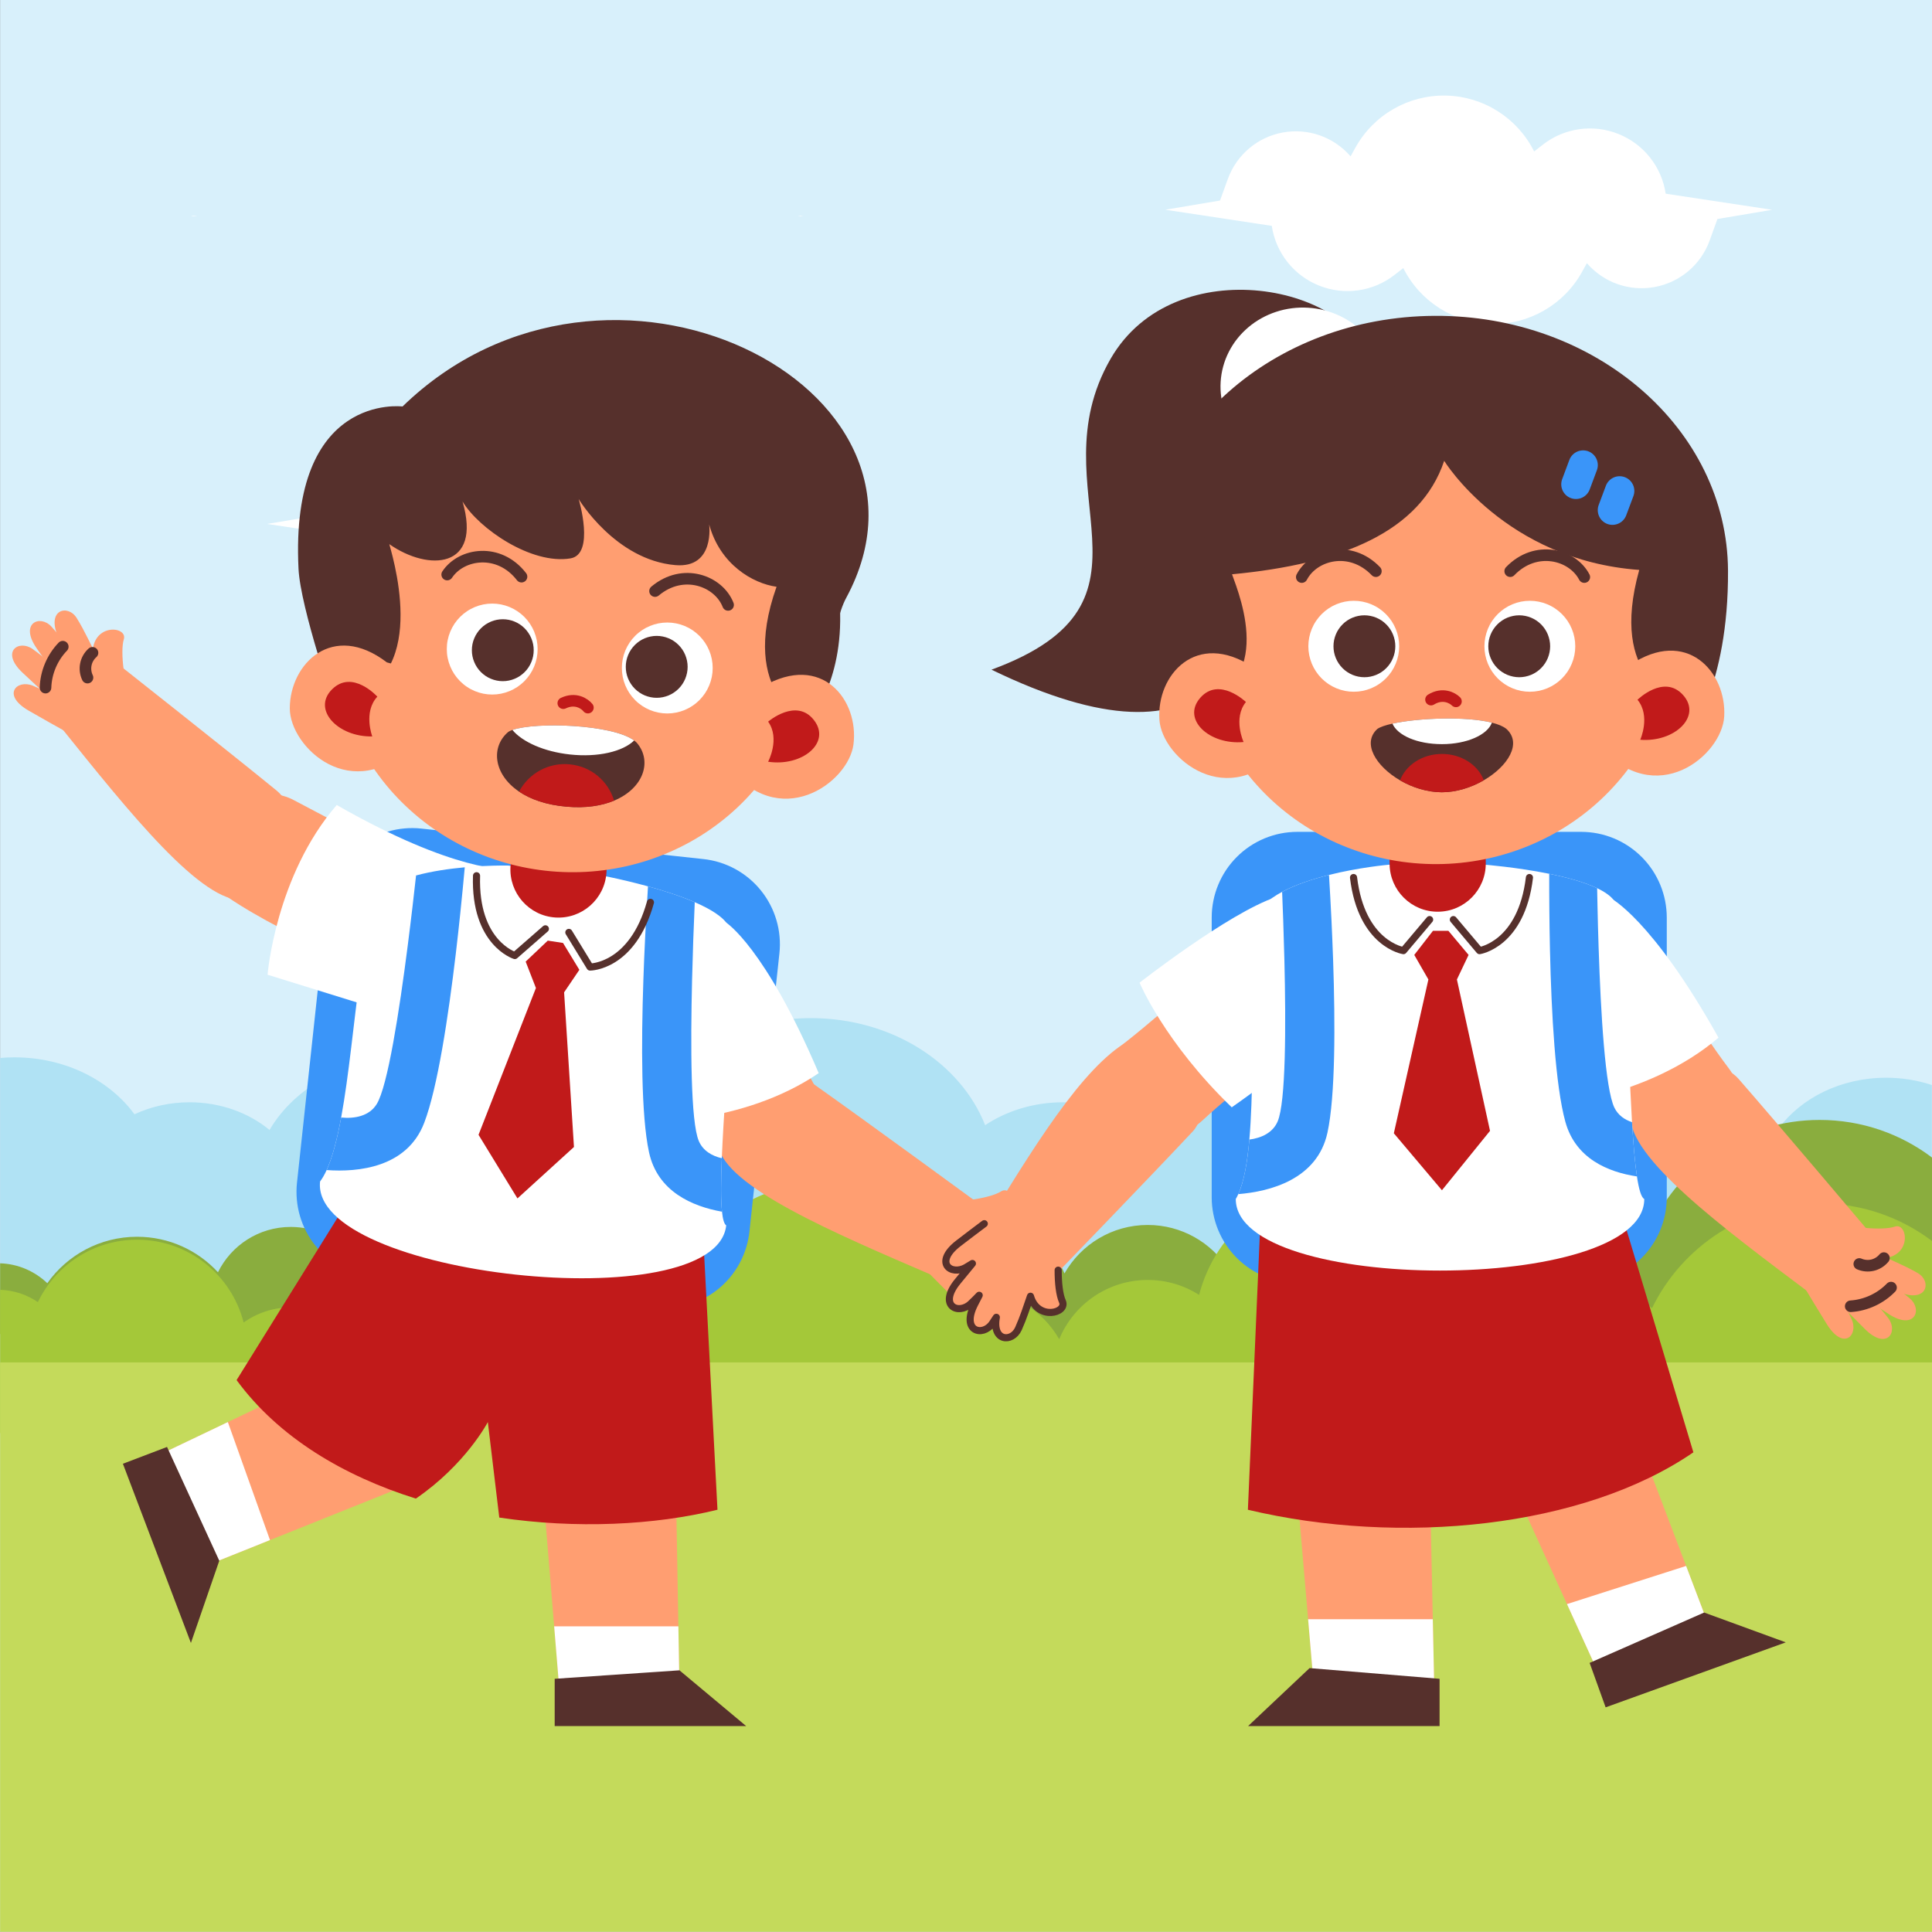 <svg xmlns="http://www.w3.org/2000/svg" xmlns:xlink="http://www.w3.org/1999/xlink" width="500" zoomAndPan="magnify" viewBox="0 0 375 375" height="500" preserveAspectRatio="xMidYMid meet" version="1.2"><rect x="0" y="0" width="375" height="375" fill="#808080" stroke="none"/><defs><clipPath id="cbea70b987"><path d="M 107 324 L 145 324 L 145 335.062 L 107 335.062 Z M 107 324 "/></clipPath><clipPath id="83b524b346"><path d="M 242 323 L 280 323 L 280 335.062 L 242 335.062 Z M 242 323 "/></clipPath></defs><g id="c7a74e0d39"><path style=" stroke:none;fill-rule:nonzero;fill:#d8f0fb;fill-opacity:1;" d="M 0.023 -0.035 L 375.02 -0.035 L 375.02 374.957 L 0.023 374.957 Z M 0.023 -0.035 "/><path style=" stroke:none;fill-rule:evenodd;fill:#b0e2f4;fill-opacity:1;" d="M 374.973 210.602 L 374.973 250.125 C 372.219 251.039 369.227 251.535 366.102 251.535 C 358.387 251.535 351.5 248.5 346.969 243.758 C 342.34 251.023 333.344 255.945 323.004 255.945 C 312.043 255.945 302.594 250.41 298.262 242.426 C 294.727 244.43 290.488 245.602 285.926 245.602 C 281.766 245.602 277.875 244.625 274.535 242.926 C 270.383 252.18 259.906 258.742 247.648 258.742 C 238.375 258.742 230.125 254.988 224.859 249.148 C 220.336 253.539 213.719 256.301 206.348 256.301 C 197.73 256.301 190.141 252.512 185.715 246.777 C 179.195 254.051 168.945 258.742 157.414 258.742 C 151.219 258.742 145.391 257.391 140.312 255.012 C 135.699 258.887 129.371 261.281 122.391 261.281 C 112.211 261.281 103.41 256.18 99.293 248.801 C 93.969 253.234 86.711 255.969 78.699 255.969 C 68.602 255.969 59.68 251.621 54.355 244.988 C 50.262 249.438 43.91 252.293 36.785 252.293 C 30.527 252.293 24.867 250.086 20.805 246.535 C 15.988 250.125 9.695 252.293 2.812 252.293 C 1.871 252.293 0.941 252.254 0.027 252.18 L 0.027 205.352 C 0.941 205.266 1.871 205.23 2.812 205.23 C 12.625 205.23 21.242 209.641 26.102 216.281 C 29.273 214.801 32.914 213.953 36.785 213.953 C 42.812 213.953 48.289 216 52.316 219.324 C 57.164 211.055 67.156 205.379 78.699 205.379 C 91.516 205.379 102.422 212.383 106.508 222.164 C 110.875 219.195 116.387 217.426 122.391 217.426 C 122.934 217.426 123.465 217.441 123.992 217.465 C 129.059 205.871 142.113 197.617 157.414 197.617 C 173.117 197.617 186.453 206.309 191.215 218.395 C 195.398 215.613 200.648 213.953 206.348 213.953 C 213.184 213.953 219.371 216.332 223.84 220.176 C 229.031 213.668 237.754 209.391 247.648 209.391 C 255.191 209.391 262.066 211.875 267.203 215.945 C 271.199 210.719 278.094 207.262 285.926 207.262 C 293.555 207.262 300.293 210.531 304.324 215.523 C 309.211 211.598 315.773 209.188 323.004 209.188 C 332.172 209.188 340.293 213.07 345.238 219.012 C 349.621 213.105 357.324 209.188 366.102 209.188 C 369.227 209.188 372.219 209.688 374.973 210.602 Z M 374.973 210.602 "/><path style=" stroke:none;fill-rule:evenodd;fill:#8aad3e;fill-opacity:1;" d="M 375.02 258.918 L 375.02 224.691 C 368.953 220.102 361.395 217.379 353.203 217.379 C 338.684 217.379 326.168 225.926 320.395 238.258 C 316.699 234.988 311.84 233.004 306.516 233.004 C 296.297 233.004 287.785 240.32 285.934 250 C 280.883 241.426 271.555 235.672 260.883 235.672 C 251.828 235.672 243.738 239.812 238.41 246.309 C 235.105 241.168 229.336 237.766 222.773 237.766 C 215.848 237.766 209.805 241.559 206.613 247.176 C 203.828 240.426 197.184 235.672 189.426 235.672 C 185.258 235.672 181.406 237.043 178.309 239.363 C 173.168 235.379 166.711 233.004 159.703 233.004 C 153.605 233.004 147.926 234.801 143.168 237.891 C 138.926 232.043 132.039 228.238 124.262 228.238 C 113.531 228.238 104.496 235.477 101.766 245.336 C 97.332 240.895 91.207 238.148 84.438 238.148 C 78.406 238.148 72.883 240.332 68.617 243.945 C 65.734 240.406 61.344 238.148 56.426 238.148 C 50.23 238.148 44.871 241.734 42.309 246.945 C 38.41 242.707 32.816 240.055 26.605 240.055 C 19.41 240.055 13.047 243.613 9.18 249.07 C 6.785 246.777 3.574 245.324 0.023 245.207 L 0.023 258.918 L 199.152 284.551 Z M 375.02 258.918 "/><path style=" stroke:none;fill-rule:evenodd;fill:#a4c839;fill-opacity:1;" d="M 375.02 240.887 L 375.02 298.668 C 368.953 303.258 361.395 305.98 353.203 305.98 C 338.684 305.98 326.168 297.434 320.395 285.102 C 316.699 288.371 311.84 290.355 306.516 290.355 C 296.297 290.355 287.785 283.039 285.934 273.359 C 280.883 281.934 271.555 287.691 260.883 287.691 C 251.828 287.691 243.738 283.547 238.41 277.051 C 235.105 282.191 229.336 285.594 222.773 285.594 C 215.848 285.594 209.805 281.801 206.613 276.184 C 203.828 282.938 197.184 287.691 189.426 287.691 C 185.258 287.691 181.406 286.316 178.309 283.996 C 173.168 287.98 166.711 290.355 159.703 290.355 C 153.605 290.355 147.926 288.559 143.168 285.469 C 138.926 291.316 132.039 295.121 124.262 295.121 C 113.531 295.121 104.496 287.883 101.766 278.023 C 97.332 282.465 91.207 285.211 84.438 285.211 C 78.406 285.211 72.883 283.031 68.617 279.414 C 65.734 282.953 61.344 285.211 56.426 285.211 C 50.23 285.211 44.871 281.625 42.309 276.414 C 38.41 280.652 32.816 283.305 26.605 283.305 C 19.41 283.305 13.047 279.742 9.18 274.285 C 6.785 276.586 3.574 278.035 0.023 278.152 L 0.023 250.352 C 2.738 250.441 5.254 251.309 7.355 252.738 C 10.797 245.574 18.125 240.625 26.605 240.625 C 36.574 240.625 44.945 247.461 47.289 256.699 C 49.863 254.855 53.02 253.773 56.426 253.773 C 57.938 253.773 59.398 253.984 60.781 254.383 C 63.578 243.938 73.105 236.242 84.438 236.242 C 95.926 236.242 105.566 244.16 108.207 254.836 C 112.391 250.871 118.039 248.438 124.262 248.438 C 126.664 248.438 128.984 248.801 131.168 249.477 C 135.441 237.859 146.602 229.574 159.703 229.574 C 173.199 229.574 184.641 238.375 188.605 250.551 C 188.879 250.539 189.152 250.531 189.426 250.531 C 196.355 250.531 202.395 254.324 205.59 259.945 C 208.371 253.191 215.016 248.438 222.773 248.438 C 226.445 248.438 229.867 249.5 232.746 251.336 C 235.98 238.82 247.352 229.574 260.883 229.574 C 276.27 229.574 288.859 241.531 289.871 256.66 C 293.703 251.66 299.734 248.438 306.516 248.438 C 311.965 248.438 316.922 250.512 320.648 253.918 C 326.531 241.871 338.895 233.574 353.203 233.574 C 361.395 233.574 368.953 236.297 375.02 240.887 Z M 375.02 240.887 "/><path style=" stroke:none;fill-rule:nonzero;fill:#c4da5b;fill-opacity:1;" d="M 0.023 264.441 L 375.02 264.441 L 375.02 374.957 L 0.023 374.957 Z M 0.023 264.441 "/><path style=" stroke:none;fill-rule:evenodd;fill:#ffffff;fill-opacity:1;" d="M 343.965 40.719 L 343.391 40.816 L 333.352 42.508 L 331.836 46.699 C 330.137 51.383 326.078 54.812 321.176 55.711 C 316.281 56.617 311.27 54.852 308.012 51.082 L 307.062 52.797 C 303.527 59.156 296.766 63.039 289.492 62.879 C 282.219 62.715 275.633 58.543 272.379 52.035 L 270.664 53.371 C 266.504 56.609 260.93 57.395 256.027 55.434 C 251.125 53.477 247.629 49.066 246.852 43.84 L 226.902 40.816 L 226.191 40.711 L 226.766 40.613 L 236.805 38.922 L 238.324 34.73 C 240.031 30.047 244.078 26.617 248.98 25.719 C 253.883 24.812 258.891 26.578 262.145 30.348 L 263.098 28.633 C 266.629 22.273 273.398 18.395 280.664 18.551 C 287.938 18.711 294.523 22.887 297.777 29.398 L 299.492 28.059 C 303.664 24.82 309.23 24.035 314.129 26 C 319.031 27.953 322.531 32.367 323.309 37.594 L 343.254 40.613 Z M 343.965 40.719 "/><path style=" stroke:none;fill-rule:evenodd;fill:#ffffff;fill-opacity:1;" d="M 128.918 101.703 L 128.543 101.77 L 121.977 102.875 L 120.984 105.617 C 119.871 108.68 117.219 110.926 114.012 111.512 C 110.809 112.105 107.527 110.949 105.398 108.484 L 104.773 109.605 C 102.461 113.766 98.039 116.305 93.281 116.203 C 88.523 116.094 84.215 113.367 82.082 109.105 L 80.961 109.98 C 78.238 112.102 74.594 112.613 71.383 111.328 C 68.176 110.051 65.891 107.164 65.379 103.742 L 52.328 101.766 L 51.867 101.699 L 52.242 101.633 L 58.809 100.527 L 59.801 97.785 C 60.918 94.719 63.566 92.477 66.773 91.891 C 69.98 91.297 73.258 92.453 75.387 94.918 L 76.012 93.797 C 78.324 89.637 82.75 87.098 87.504 87.199 C 92.262 87.305 96.57 90.035 98.703 94.297 L 99.824 93.422 C 102.551 91.301 106.191 90.789 109.398 92.074 C 112.605 93.352 114.895 96.238 115.402 99.656 L 128.453 101.633 Z M 128.918 101.703 "/><path style=" stroke:none;fill-rule:evenodd;fill:#ffffff;fill-opacity:1;" d="M 37.594 41.867 L 38.305 41.973 L 36.961 41.973 Z M 37.594 41.867 "/><path style=" stroke:none;fill-rule:evenodd;fill:#ffffff;fill-opacity:1;" d="M 156 41.973 L 154.793 41.973 L 155.367 41.875 Z M 156 41.973 "/><path style=" stroke:none;fill-rule:nonzero;fill:#3a95f9;fill-opacity:1;" d="M 81.77 160.824 L 136.547 166.746 C 137.086 166.805 137.621 166.887 138.156 167 C 138.688 167.109 139.215 167.25 139.734 167.41 C 140.254 167.574 140.762 167.762 141.266 167.977 C 141.766 168.188 142.254 168.426 142.73 168.688 C 143.207 168.949 143.672 169.234 144.121 169.539 C 144.57 169.848 145.004 170.176 145.422 170.523 C 145.84 170.875 146.238 171.242 146.621 171.633 C 147 172.02 147.363 172.43 147.703 172.852 C 148.047 173.277 148.367 173.719 148.664 174.172 C 148.961 174.629 149.238 175.098 149.488 175.582 C 149.742 176.062 149.969 176.559 150.172 177.062 C 150.375 177.57 150.555 178.082 150.707 178.605 C 150.859 179.129 150.988 179.656 151.09 180.191 C 151.191 180.73 151.266 181.27 151.312 181.809 C 151.359 182.352 151.383 182.898 151.379 183.441 C 151.371 183.988 151.34 184.531 151.281 185.07 L 145.465 239.059 C 145.406 239.598 145.32 240.137 145.207 240.672 C 145.098 241.203 144.961 241.73 144.797 242.25 C 144.637 242.77 144.445 243.281 144.234 243.781 C 144.02 244.285 143.785 244.773 143.523 245.25 C 143.262 245.73 142.977 246.195 142.672 246.645 C 142.367 247.094 142.039 247.527 141.688 247.945 C 141.34 248.363 140.969 248.766 140.582 249.145 C 140.195 249.527 139.789 249.891 139.363 250.23 C 138.941 250.574 138.5 250.895 138.043 251.191 C 137.59 251.488 137.121 251.766 136.637 252.02 C 136.156 252.27 135.664 252.5 135.156 252.703 C 134.652 252.906 134.141 253.086 133.617 253.238 C 133.094 253.391 132.566 253.52 132.031 253.621 C 131.496 253.723 130.961 253.797 130.418 253.844 C 129.875 253.891 129.332 253.914 128.789 253.91 C 128.242 253.902 127.699 253.871 127.16 253.812 L 72.383 247.895 C 71.844 247.836 71.305 247.75 70.773 247.641 C 70.238 247.527 69.715 247.391 69.195 247.227 C 68.676 247.066 68.164 246.875 67.664 246.664 C 67.164 246.449 66.676 246.215 66.195 245.953 C 65.719 245.691 65.258 245.406 64.805 245.098 C 64.355 244.793 63.922 244.465 63.504 244.113 C 63.09 243.766 62.688 243.395 62.309 243.008 C 61.926 242.617 61.566 242.211 61.223 241.785 C 60.883 241.363 60.562 240.922 60.266 240.465 C 59.969 240.012 59.691 239.543 59.441 239.059 C 59.188 238.574 58.961 238.082 58.758 237.574 C 58.555 237.07 58.375 236.555 58.223 236.035 C 58.066 235.512 57.941 234.98 57.84 234.445 C 57.738 233.91 57.664 233.371 57.617 232.828 C 57.566 232.285 57.547 231.742 57.551 231.199 C 57.555 230.652 57.586 230.109 57.645 229.566 L 63.465 175.582 C 63.523 175.039 63.609 174.504 63.719 173.969 C 63.832 173.438 63.969 172.91 64.129 172.391 C 64.293 171.867 64.48 171.359 64.695 170.855 C 64.906 170.355 65.145 169.867 65.406 169.387 C 65.668 168.91 65.949 168.445 66.258 167.996 C 66.562 167.543 66.891 167.109 67.238 166.691 C 67.59 166.273 67.957 165.875 68.348 165.492 C 68.734 165.113 69.141 164.75 69.566 164.406 C 69.988 164.066 70.43 163.746 70.883 163.449 C 71.34 163.148 71.809 162.875 72.289 162.621 C 72.773 162.371 73.266 162.141 73.77 161.938 C 74.273 161.734 74.789 161.555 75.312 161.402 C 75.832 161.25 76.363 161.121 76.895 161.02 C 77.43 160.918 77.969 160.844 78.512 160.797 C 79.055 160.746 79.598 160.727 80.141 160.73 C 80.684 160.734 81.227 160.766 81.77 160.824 Z M 81.77 160.824 "/><path style=" stroke:none;fill-rule:nonzero;fill:#ff9e71;fill-opacity:1;" d="M 158.086 210.531 C 167.613 217.25 190.254 233.816 190.254 233.816 C 190.254 233.816 185.91 245.746 181.156 247.609 C 161.805 239.285 140.754 230.363 139.387 222.332 C 137.609 211.898 152.051 206.273 158.086 210.531 Z M 158.086 210.531 "/><path style=" stroke:none;fill-rule:nonzero;fill:#ff9e71;fill-opacity:1;" d="M 181.984 233.098 C 185.688 233.504 192.113 232.648 194.324 231.242 C 196.539 229.832 198.984 236.047 193.477 237.789 C 187.973 239.527 183.551 244.207 180.957 239.383 C 178.359 234.559 180.18 231.02 181.984 233.098 Z M 181.984 233.098 "/><path style=" stroke:none;fill-rule:nonzero;fill:#ff9e71;fill-opacity:1;" d="M 192.012 237.035 C 194.922 237.742 197.676 238.055 200.75 238.957 C 203.824 239.859 203.973 244.254 198.125 243.418 C 192.281 242.582 186.273 241.547 186.273 241.547 C 186.273 241.547 186.555 235.266 192.012 237.035 Z M 192.012 237.035 "/><path style=" stroke:none;fill-rule:nonzero;fill:#ff9e71;fill-opacity:1;" d="M 189.98 239.773 C 192.727 241.027 197.598 242.66 200.477 244.145 C 203.355 245.625 202.805 249.984 197.191 248.035 C 191.574 246.082 183.621 243.109 183.621 243.109 C 183.621 243.109 184.895 236.973 189.98 239.773 Z M 189.98 239.773 "/><path style=" stroke:none;fill-rule:nonzero;fill:#ff9e71;fill-opacity:1;" d="M 189.77 243.527 C 192.238 245.348 194.691 246.746 197.25 248.816 C 199.805 250.891 198.496 255.055 193.344 251.934 C 188.191 248.812 182.949 245.441 182.949 245.441 C 182.949 245.441 185.285 239.684 189.766 243.527 Z M 189.77 243.527 "/><path style=" stroke:none;fill-rule:nonzero;fill:#ff9e71;fill-opacity:1;" d="M 184.172 243.691 C 186.211 246.078 188.316 248.039 190.391 250.688 C 192.461 253.34 190.352 257.09 185.961 252.781 C 181.574 248.477 177.152 243.906 177.152 243.906 C 177.152 243.906 180.582 238.848 184.172 243.691 Z M 184.172 243.691 "/><path style="fill:none;stroke-width:13;stroke-linecap:round;stroke-linejoin:round;stroke:#56302c;stroke-opacity:1;stroke-miterlimit:4;" d="M 1105.274 1049.184 C 1103.06 1053.743 1099.331 1057.557 1094.811 1059.86 C 1090.269 1062.184 1085.003 1062.974 1080.009 1062.094 " transform="matrix(0.173,0,0,0.173,2.351,56.249)"/><path style="fill:none;stroke-width:13;stroke-linecap:round;stroke-linejoin:round;stroke:#56302c;stroke-opacity:1;stroke-miterlimit:4;" d="M 1120.868 1079.473 C 1112.258 1094.144 1098.043 1105.429 1081.839 1110.485 " transform="matrix(0.173,0,0,0.173,2.351,56.249)"/><path style=" stroke:none;fill-rule:nonzero;fill:#ff9e71;fill-opacity:1;" d="M 82.066 168.094 C 72.762 163.703 66.461 160.258 56.965 155.27 C 46.613 149.836 32.148 165.086 41.879 172.477 C 53.141 181.023 74.984 189.461 74.984 189.461 C 74.984 189.461 95.309 174.34 82.066 168.094 Z M 82.066 168.094 "/><path style=" stroke:none;fill-rule:nonzero;fill:#ffffff;fill-opacity:1;" d="M 98.469 168.707 C 98.469 168.707 88.406 169.434 65.359 156.25 C 53.484 169.992 51.934 189.191 51.934 189.191 L 84.641 199.34 C 84.641 199.34 99.488 178.598 98.469 168.707 Z M 98.469 168.707 "/><path style=" stroke:none;fill-rule:nonzero;fill:#ff9e71;fill-opacity:1;" d="M 53.699 153.457 C 44.676 146.074 22.648 128.691 22.648 128.691 C 22.648 128.691 12.34 136.09 11.828 141.176 C 25.039 157.598 39.281 175.504 47.375 174.664 C 57.891 173.57 59.418 158.133 53.699 153.453 Z M 53.699 153.457 "/><path style=" stroke:none;fill-rule:nonzero;fill:#ff9e71;fill-opacity:1;" d="M 25.566 136.477 C 24.18 133.012 23.273 126.586 24.035 124.074 C 24.797 121.559 18.16 120.875 17.965 126.652 C 17.77 132.43 14.457 137.949 19.797 139.156 C 25.137 140.363 28.051 137.656 25.566 136.477 Z M 25.566 136.477 "/><path style=" stroke:none;fill-rule:nonzero;fill:#ff9e71;fill-opacity:1;" d="M 19.082 127.863 C 17.621 125.246 16.578 122.672 14.883 119.953 C 13.191 117.23 8.926 118.27 11.301 123.684 C 13.676 129.094 16.289 134.613 16.289 134.613 C 16.289 134.613 22.254 132.648 19.082 127.863 Z M 19.082 127.863 "/><path style=" stroke:none;fill-rule:nonzero;fill:#ff9e71;fill-opacity:1;" d="M 16.996 130.559 C 15.051 128.246 12.168 123.988 9.969 121.609 C 7.77 119.23 3.723 120.938 7.109 125.824 C 10.496 130.715 15.496 137.59 15.496 137.59 C 15.496 137.59 21.059 134.707 16.996 130.559 Z M 16.996 130.559 "/><path style=" stroke:none;fill-rule:nonzero;fill:#ff9e71;fill-opacity:1;" d="M 13.441 131.773 C 11.027 129.879 9.023 127.887 6.344 125.98 C 3.66 124.07 0.004 126.457 4.391 130.586 C 8.777 134.715 13.43 138.863 13.43 138.863 C 13.43 138.863 18.344 135.062 13.441 131.773 Z M 13.441 131.773 "/><path style=" stroke:none;fill-rule:nonzero;fill:#ff9e71;fill-opacity:1;" d="M 14.785 137.215 C 11.945 135.891 9.492 134.383 6.387 133.098 C 3.277 131.812 0.238 134.859 5.562 137.93 C 10.883 141.004 16.469 144.039 16.469 144.039 C 16.469 144.039 20.41 139.371 14.785 137.215 Z M 14.785 137.215 "/><path style="fill:none;stroke-width:13;stroke-linecap:round;stroke-linejoin:round;stroke:#56302c;stroke-opacity:1;stroke-miterlimit:4;" d="M 90.197 407.287 C 86.4 410.65 83.734 415.277 82.739 420.265 C 81.722 425.23 82.378 430.534 84.57 435.116 " transform="matrix(0.173,0,0,0.173,2.351,56.249)"/><path style="fill:none;stroke-width:13;stroke-linecap:round;stroke-linejoin:round;stroke:#56302c;stroke-opacity:1;stroke-miterlimit:4;" d="M 56.841 400.426 C 45.022 412.659 37.993 429.361 37.474 446.356 " transform="matrix(0.173,0,0,0.173,2.351,56.249)"/><path style=" stroke:none;fill-rule:nonzero;fill:#ff9e71;fill-opacity:1;" d="M 147.852 189.934 C 152.746 198.992 154.32 204.5 160.32 214.543 C 166.32 224.582 147.934 237.23 142.512 226.27 C 137.09 215.312 126.938 198.203 126.938 198.203 C 126.938 198.203 140.883 177.043 147.852 189.934 Z M 147.852 189.934 "/><path style=" stroke:none;fill-rule:nonzero;fill:#ffffff;fill-opacity:1;" d="M 140.938 179.07 C 140.938 179.07 148.508 183.844 158.91 208.297 C 143.898 218.508 124.676 217.824 124.676 217.824 C 124.676 217.824 116.711 173.668 140.938 179.07 Z M 140.938 179.07 "/><path style=" stroke:none;fill-rule:nonzero;fill:#ff9e71;fill-opacity:1;" d="M 131.91 329.141 L 108.668 329.141 L 107.562 315.668 L 103.309 263.91 L 130.762 263.91 L 131.672 315.668 Z M 131.91 329.141 "/><path style=" stroke:none;fill-rule:nonzero;fill:#ff9e71;fill-opacity:1;" d="M 91.367 268.699 L 81.105 287.422 L 52.406 298.926 L 37.961 304.715 L 29.707 282.957 L 44.227 276.023 L 64.082 266.539 L 81.617 243.008 Z M 91.367 268.699 "/><path style=" stroke:none;fill-rule:nonzero;fill:#c11a1a;fill-opacity:1;" d="M 139.262 293.039 C 126.992 296.055 111.809 296.777 96.91 294.559 L 94.688 276.023 C 94.688 276.023 90.426 284.234 80.719 290.879 C 66.699 286.48 54.09 279.016 45.922 267.875 L 50.402 260.668 L 66.375 234.977 L 136.227 234.977 L 138.832 284.844 Z M 139.262 293.039 "/><path style=" stroke:none;fill-rule:nonzero;fill:#ffffff;fill-opacity:1;" d="M 140.957 237.848 C 138.973 256.262 60.141 247.734 62.125 229.324 C 62.582 228.715 63.008 227.969 63.398 227.109 C 64.559 224.566 65.461 221.012 66.219 216.91 C 69.266 200.379 69.918 175.02 75.414 171.984 C 76.961 171.129 78.801 170.453 80.758 169.926 C 83.844 169.094 87.227 168.617 90.211 168.344 C 91.508 168.227 92.73 168.148 93.82 168.098 C 96.676 167.961 98.621 168.004 98.621 168.004 L 117.18 170.012 C 117.18 170.012 119.145 170.379 121.961 171.059 C 123.117 171.336 124.414 171.664 125.777 172.039 C 128.746 172.855 132.035 173.895 134.852 175.117 C 137.914 176.441 140.426 177.98 141.371 179.672 C 143.375 183.266 140.758 208.762 140.102 224.812 C 139.926 229.18 139.891 232.852 140.141 235.188 C 140.293 236.645 140.555 237.586 140.957 237.848 Z M 140.957 237.848 "/><path style=" stroke:none;fill-rule:nonzero;fill:#3a95f9;fill-opacity:1;" d="M 140.141 235.188 C 134.383 234.164 127.621 231.277 125.973 223.648 C 124.434 216.535 124.457 202.531 124.879 190.191 C 124.969 187.484 125.082 184.859 125.199 182.402 C 125.285 180.609 125.375 178.906 125.461 177.328 C 125.574 175.34 125.68 173.555 125.777 172.039 C 128.746 172.855 132.035 173.895 134.852 175.117 C 134.762 177.172 134.66 179.664 134.562 182.414 C 134.48 184.844 134.398 187.477 134.332 190.191 C 134.023 203.039 134.055 217.723 135.633 221.457 C 136.441 223.363 138.188 224.371 140.102 224.812 C 139.926 229.18 139.891 232.852 140.141 235.188 Z M 140.141 235.188 "/><path style=" stroke:none;fill-rule:nonzero;fill:#3a95f9;fill-opacity:1;" d="M 90.211 168.344 C 89.984 170.844 89.691 173.902 89.34 177.281 C 89.086 179.727 88.797 182.336 88.48 185.027 C 87.027 197.285 84.938 211.137 82.34 217.934 C 79.02 226.625 69.539 227.559 63.398 227.109 C 64.559 224.566 65.461 221.012 66.219 216.91 C 68.809 217.168 71.668 216.656 73.121 214.301 C 75.25 210.852 77.5 196.34 79.133 183.594 C 79.48 180.898 79.797 178.281 80.082 175.867 C 80.336 173.695 80.562 171.688 80.758 169.926 C 83.844 169.094 87.227 168.617 90.211 168.344 Z M 90.211 168.344 "/><path style="fill:none;stroke-width:8;stroke-linecap:round;stroke-linejoin:round;stroke:#56302c;stroke-opacity:1;stroke-miterlimit:4;" d="M 521.069 657.41 C 518.628 732.907 564.029 746.924 564.029 746.924 L 598.312 716.973 " transform="matrix(0.173,0,0,0.173,2.351,56.249)"/><path style="fill:none;stroke-width:8;stroke-linecap:round;stroke-linejoin:round;stroke:#56302c;stroke-opacity:1;stroke-miterlimit:4;" d="M 716.166 687.271 C 695.94 760.037 648.414 759.834 648.414 759.834 L 624.64 720.99 " transform="matrix(0.173,0,0,0.173,2.351,56.249)"/><path style=" stroke:none;fill-rule:nonzero;fill:#c11a1a;fill-opacity:1;" d="M 106.324 182.574 L 102.031 186.645 L 104.023 191.773 L 92.883 220.266 L 100.438 232.613 L 111.406 222.629 L 109.492 192.613 L 112.453 188.242 L 109.285 183.027 Z M 106.324 182.574 "/><path style=" stroke:none;fill-rule:nonzero;fill:#56302c;fill-opacity:1;" d="M 158.965 143.379 C 161.723 132.75 161.051 121.98 164.273 116 C 186.441 74.867 117.832 40.336 78.133 78.898 C 78.133 78.898 56.258 76.086 57.941 110.387 C 58.316 118.074 65.051 137.375 65.051 137.375 Z M 158.965 143.379 "/><path style=" stroke:none;fill-rule:nonzero;fill:#c11a1a;fill-opacity:1;" d="M 99.645 159.355 L 118.277 160.547 L 117.715 169.355 C 117.387 174.504 112.945 178.414 107.805 178.086 C 102.664 177.758 98.758 173.312 99.086 168.164 Z M 99.645 159.355 "/><path style=" stroke:none;fill-rule:nonzero;fill:#ff9e71;fill-opacity:1;" d="M 113.809 79.73 C 115.316 79.828 116.816 79.996 118.309 80.234 C 119.801 80.477 121.277 80.785 122.738 81.164 C 124.199 81.547 125.641 81.996 127.055 82.512 C 128.473 83.031 129.859 83.613 131.219 84.262 C 132.574 84.914 133.898 85.625 135.184 86.402 C 136.469 87.176 137.715 88.012 138.918 88.906 C 140.121 89.801 141.273 90.75 142.379 91.754 C 143.488 92.758 144.543 93.809 145.543 94.914 C 146.543 96.02 147.484 97.168 148.371 98.359 C 149.254 99.555 150.078 100.789 150.836 102.059 C 151.598 103.332 152.293 104.637 152.922 105.973 C 153.551 107.309 154.109 108.676 154.602 110.066 C 155.094 111.457 155.512 112.867 155.859 114.297 C 156.211 115.727 156.484 117.168 156.688 118.625 C 156.891 120.078 157.02 121.543 157.074 123.008 C 157.129 124.477 157.109 125.941 157.016 127.406 C 156.922 128.875 156.758 130.328 156.516 131.777 C 156.273 133.227 155.961 134.66 155.574 136.078 C 155.191 137.496 154.734 138.895 154.207 140.266 C 153.68 141.641 153.082 142.988 152.422 144.305 C 151.758 145.621 151.027 146.902 150.234 148.148 C 149.441 149.395 148.586 150.602 147.672 151.766 C 146.754 152.93 145.781 154.047 144.754 155.121 C 143.727 156.191 142.645 157.211 141.512 158.18 C 140.379 159.145 139.199 160.059 137.973 160.914 C 136.75 161.77 135.484 162.562 134.176 163.297 C 132.871 164.031 131.531 164.699 130.156 165.305 C 128.781 165.91 127.379 166.449 125.953 166.922 C 124.523 167.395 123.07 167.797 121.602 168.129 C 120.133 168.461 118.648 168.723 117.148 168.914 C 115.652 169.105 114.148 169.227 112.637 169.273 C 111.125 169.32 109.617 169.297 108.109 169.199 C 106.602 169.105 105.102 168.938 103.609 168.695 C 102.117 168.457 100.641 168.148 99.18 167.766 C 97.719 167.387 96.277 166.938 94.863 166.422 C 93.445 165.902 92.059 165.32 90.699 164.668 C 89.344 164.02 88.02 163.309 86.734 162.531 C 85.449 161.758 84.203 160.922 83 160.027 C 81.797 159.133 80.645 158.184 79.539 157.18 C 78.43 156.176 77.375 155.121 76.375 154.02 C 75.375 152.914 74.434 151.766 73.547 150.57 C 72.664 149.379 71.84 148.145 71.082 146.875 C 70.32 145.602 69.625 144.297 68.996 142.961 C 68.367 141.621 67.809 140.258 67.316 138.867 C 66.824 137.477 66.406 136.066 66.059 134.637 C 65.707 133.207 65.434 131.766 65.23 130.309 C 65.027 128.852 64.898 127.391 64.844 125.922 C 64.789 124.457 64.809 122.988 64.902 121.523 C 64.996 120.059 65.16 118.602 65.402 117.152 C 65.645 115.707 65.957 114.273 66.344 112.855 C 66.727 111.434 67.184 110.039 67.711 108.664 C 68.238 107.293 68.836 105.945 69.496 104.629 C 70.16 103.312 70.891 102.031 71.684 100.785 C 72.477 99.539 73.332 98.332 74.246 97.168 C 75.164 96.004 76.137 94.883 77.164 93.812 C 78.191 92.742 79.273 91.723 80.406 90.754 C 81.539 89.785 82.719 88.875 83.945 88.02 C 85.168 87.164 86.434 86.371 87.742 85.637 C 89.047 84.902 90.387 84.234 91.762 83.629 C 93.137 83.023 94.539 82.484 95.965 82.012 C 97.395 81.539 98.848 81.137 100.316 80.805 C 101.785 80.473 103.27 80.207 104.77 80.016 C 106.266 79.824 107.77 79.707 109.281 79.66 C 110.793 79.609 112.301 79.637 113.809 79.73 Z M 113.809 79.73 "/><path style=" stroke:none;fill-rule:nonzero;fill:#56302c;fill-opacity:1;" d="M 150.727 113.891 C 143.27 134.875 156.812 140.254 156.812 140.254 C 156.812 140.254 163.777 132.73 163.027 117.84 C 162.281 102.953 146.395 75.07 112.75 75.688 C 79.109 76.305 58.355 111.082 64.625 135.918 C 83.512 133.988 76.84 110.133 75.562 105.617 C 83.191 110.961 93.617 110.414 89.773 97.336 C 92.965 102.648 103.195 109.637 110.723 108.383 C 115.543 107.582 112.32 96.867 112.32 96.867 C 112.32 96.867 119.414 108.68 131.078 109.688 C 138.828 110.355 137.645 101.781 137.645 101.781 C 139.746 109.547 146.094 113.246 150.727 113.891 Z M 150.727 113.891 "/><path style=" stroke:none;fill-rule:nonzero;fill:#ff9e71;fill-opacity:1;" d="M 148.109 133.234 C 159.555 126.605 166.746 135.891 165.66 144.48 C 164.711 151.965 151.172 161.773 141 148.426 C 130.832 135.074 148.109 133.234 148.109 133.234 Z M 148.109 133.234 "/><path style=" stroke:none;fill-rule:nonzero;fill:#c11a1a;fill-opacity:1;" d="M 149.094 140.07 C 151.469 143.391 149.09 147.852 149.09 147.852 C 155.684 148.848 161.406 144.172 157.988 139.773 C 154.57 135.375 149.094 140.07 149.094 140.07 Z M 149.094 140.07 "/><path style=" stroke:none;fill-rule:nonzero;fill:#ff9e71;fill-opacity:1;" d="M 75.086 128.566 C 64.574 120.531 56.262 128.824 56.25 137.484 C 56.242 145.027 68.422 156.484 80.207 144.539 C 91.988 132.594 75.086 128.566 75.086 128.566 Z M 75.086 128.566 "/><path style=" stroke:none;fill-rule:nonzero;fill:#c11a1a;fill-opacity:1;" d="M 73.242 135.219 C 70.461 138.211 72.258 142.938 72.258 142.938 C 65.59 143.086 60.508 137.719 64.457 133.793 C 68.406 129.863 73.242 135.219 73.242 135.219 Z M 73.242 135.219 "/><path style=" stroke:none;fill-rule:nonzero;fill:#ffffff;fill-opacity:1;" d="M 104.355 125.984 C 104.355 126.562 104.297 127.137 104.184 127.703 C 104.07 128.273 103.902 128.824 103.684 129.359 C 103.461 129.895 103.188 130.406 102.867 130.887 C 102.547 131.367 102.18 131.812 101.773 132.223 C 101.363 132.633 100.918 133 100.438 133.32 C 99.953 133.645 99.445 133.914 98.91 134.137 C 98.375 134.359 97.824 134.527 97.258 134.641 C 96.691 134.754 96.117 134.809 95.539 134.809 C 94.961 134.809 94.387 134.754 93.816 134.641 C 93.25 134.527 92.699 134.359 92.164 134.137 C 91.629 133.914 91.121 133.645 90.641 133.32 C 90.16 133 89.715 132.633 89.305 132.223 C 88.895 131.812 88.531 131.367 88.207 130.887 C 87.887 130.406 87.617 129.895 87.395 129.359 C 87.172 128.824 87.004 128.273 86.891 127.703 C 86.777 127.137 86.723 126.562 86.723 125.984 C 86.723 125.402 86.777 124.828 86.891 124.262 C 87.004 123.691 87.172 123.141 87.395 122.605 C 87.617 122.07 87.887 121.559 88.207 121.078 C 88.531 120.598 88.895 120.152 89.305 119.742 C 89.715 119.332 90.16 118.965 90.641 118.645 C 91.121 118.32 91.629 118.051 92.164 117.828 C 92.699 117.605 93.25 117.438 93.816 117.324 C 94.387 117.211 94.961 117.156 95.539 117.156 C 96.117 117.156 96.691 117.211 97.258 117.324 C 97.824 117.438 98.375 117.605 98.91 117.828 C 99.445 118.051 99.953 118.32 100.438 118.645 C 100.918 118.965 101.363 119.332 101.773 119.742 C 102.18 120.152 102.547 120.598 102.867 121.078 C 103.188 121.559 103.461 122.07 103.684 122.605 C 103.902 123.141 104.07 123.691 104.184 124.262 C 104.297 124.828 104.355 125.402 104.355 125.984 Z M 104.355 125.984 "/><path style=" stroke:none;fill-rule:nonzero;fill:#56302c;fill-opacity:1;" d="M 103.59 126.203 C 103.59 126.598 103.555 126.988 103.477 127.375 C 103.398 127.762 103.285 128.141 103.133 128.504 C 102.984 128.867 102.797 129.215 102.578 129.543 C 102.359 129.871 102.113 130.176 101.832 130.453 C 101.555 130.73 101.25 130.98 100.926 131.199 C 100.598 131.418 100.25 131.605 99.887 131.754 C 99.523 131.906 99.148 132.02 98.762 132.098 C 98.375 132.176 97.984 132.215 97.59 132.215 C 97.195 132.215 96.805 132.176 96.418 132.098 C 96.031 132.02 95.656 131.906 95.293 131.754 C 94.93 131.605 94.582 131.418 94.254 131.199 C 93.93 130.98 93.625 130.73 93.348 130.453 C 93.066 130.176 92.82 129.871 92.602 129.543 C 92.383 129.215 92.195 128.867 92.047 128.504 C 91.895 128.141 91.781 127.762 91.703 127.375 C 91.625 126.988 91.59 126.598 91.59 126.203 C 91.59 125.809 91.625 125.418 91.703 125.031 C 91.781 124.645 91.895 124.27 92.047 123.906 C 92.195 123.539 92.383 123.195 92.602 122.867 C 92.82 122.539 93.066 122.234 93.348 121.953 C 93.625 121.676 93.93 121.426 94.254 121.207 C 94.582 120.988 94.93 120.805 95.293 120.652 C 95.656 120.5 96.031 120.387 96.418 120.309 C 96.805 120.234 97.195 120.195 97.59 120.195 C 97.984 120.195 98.375 120.234 98.762 120.309 C 99.148 120.387 99.523 120.5 99.887 120.652 C 100.25 120.805 100.598 120.988 100.926 121.207 C 101.25 121.426 101.555 121.676 101.832 121.953 C 102.113 122.234 102.359 122.539 102.578 122.867 C 102.797 123.195 102.984 123.539 103.133 123.906 C 103.285 124.27 103.398 124.645 103.477 125.031 C 103.555 125.418 103.59 125.809 103.59 126.203 Z M 103.59 126.203 "/><path style=" stroke:none;fill-rule:nonzero;fill:#ffffff;fill-opacity:1;" d="M 138.332 129.656 C 138.332 130.234 138.277 130.809 138.164 131.379 C 138.051 131.945 137.883 132.5 137.66 133.035 C 137.441 133.57 137.168 134.078 136.848 134.562 C 136.523 135.043 136.16 135.488 135.75 135.898 C 135.34 136.309 134.895 136.676 134.414 136.996 C 133.934 137.316 133.426 137.59 132.891 137.812 C 132.355 138.035 131.805 138.199 131.238 138.312 C 130.668 138.426 130.098 138.484 129.516 138.484 C 128.938 138.484 128.363 138.426 127.797 138.312 C 127.23 138.199 126.68 138.035 126.145 137.812 C 125.609 137.59 125.102 137.316 124.621 136.996 C 124.137 136.676 123.691 136.309 123.285 135.898 C 122.875 135.488 122.508 135.043 122.188 134.562 C 121.867 134.078 121.594 133.57 121.371 133.035 C 121.152 132.5 120.984 131.945 120.871 131.379 C 120.758 130.809 120.703 130.234 120.703 129.656 C 120.703 129.078 120.758 128.504 120.871 127.934 C 120.984 127.367 121.152 126.812 121.371 126.277 C 121.594 125.742 121.867 125.234 122.188 124.754 C 122.508 124.27 122.875 123.824 123.285 123.414 C 123.691 123.004 124.137 122.641 124.621 122.316 C 125.102 121.996 125.609 121.723 126.145 121.504 C 126.68 121.281 127.23 121.113 127.797 121 C 128.363 120.887 128.938 120.832 129.516 120.832 C 130.098 120.832 130.668 120.887 131.238 121 C 131.805 121.113 132.355 121.281 132.891 121.504 C 133.426 121.723 133.934 121.996 134.414 122.316 C 134.895 122.641 135.34 123.004 135.75 123.414 C 136.16 123.824 136.523 124.27 136.848 124.754 C 137.168 125.234 137.441 125.742 137.66 126.277 C 137.883 126.812 138.051 127.367 138.164 127.934 C 138.277 128.504 138.332 129.078 138.332 129.656 Z M 138.332 129.656 "/><path style=" stroke:none;fill-rule:nonzero;fill:#56302c;fill-opacity:1;" d="M 133.469 129.434 C 133.469 129.828 133.43 130.219 133.352 130.609 C 133.273 130.996 133.16 131.371 133.012 131.734 C 132.859 132.098 132.676 132.445 132.457 132.773 C 132.238 133.102 131.988 133.406 131.711 133.684 C 131.43 133.965 131.129 134.211 130.801 134.43 C 130.473 134.652 130.125 134.836 129.762 134.988 C 129.398 135.137 129.023 135.25 128.637 135.328 C 128.25 135.406 127.859 135.445 127.465 135.445 C 127.07 135.445 126.68 135.406 126.293 135.328 C 125.906 135.25 125.531 135.137 125.168 134.988 C 124.805 134.836 124.457 134.652 124.133 134.43 C 123.805 134.211 123.5 133.965 123.223 133.684 C 122.941 133.406 122.695 133.102 122.477 132.773 C 122.258 132.445 122.07 132.098 121.922 131.734 C 121.77 131.371 121.656 130.996 121.578 130.609 C 121.504 130.219 121.465 129.828 121.465 129.434 C 121.465 129.039 121.504 128.648 121.578 128.262 C 121.656 127.875 121.77 127.5 121.922 127.137 C 122.07 126.77 122.258 126.426 122.477 126.098 C 122.695 125.77 122.941 125.465 123.223 125.188 C 123.5 124.906 123.805 124.656 124.133 124.438 C 124.457 124.219 124.805 124.035 125.168 123.883 C 125.531 123.734 125.906 123.617 126.293 123.543 C 126.68 123.465 127.07 123.426 127.465 123.426 C 127.859 123.426 128.25 123.465 128.637 123.543 C 129.023 123.617 129.398 123.734 129.762 123.883 C 130.125 124.035 130.473 124.219 130.801 124.438 C 131.129 124.656 131.43 124.906 131.711 125.188 C 131.988 125.465 132.238 125.77 132.457 126.098 C 132.676 126.426 132.859 126.77 133.012 127.137 C 133.16 127.5 133.273 127.875 133.352 128.262 C 133.43 128.648 133.469 129.039 133.469 129.434 Z M 133.469 129.434 "/><path style="fill:none;stroke-width:13;stroke-linecap:round;stroke-linejoin:round;stroke:#56302c;stroke-opacity:1;stroke-miterlimit:4;" d="M 571.532 321.859 C 546.289 289.2 504.12 295.519 488.142 319.489 " transform="matrix(0.173,0,0,0.173,2.351,56.249)"/><path style="fill:none;stroke-width:13;stroke-linecap:round;stroke-linejoin:round;stroke:#56302c;stroke-opacity:1;stroke-miterlimit:4;" d="M 721.341 338.019 C 752.979 311.522 792.821 326.689 803.307 353.547 " transform="matrix(0.173,0,0,0.173,2.351,56.249)"/><path style="fill:none;stroke-width:13;stroke-linecap:round;stroke-linejoin:round;stroke:#c11a1a;stroke-opacity:1;stroke-miterlimit:4;" d="M 618.402 463.78 C 632.188 457.212 642.47 464.367 646.018 468.791 " transform="matrix(0.173,0,0,0.173,2.351,56.249)"/><path style=" stroke:none;fill-rule:nonzero;fill:#56302c;fill-opacity:1;" d="M 119.199 155.402 C 116.809 156.398 113.723 156.902 109.992 156.578 C 106.016 156.238 102.949 155.133 100.75 153.648 C 95.754 150.281 95.227 144.949 98.668 142.051 C 98.875 141.918 99.141 141.797 99.461 141.684 C 103.938 140.105 118.816 140.562 123.09 143.727 C 123.301 143.883 123.484 144.047 123.641 144.215 C 126.637 147.777 124.914 153.012 119.199 155.402 Z M 119.199 155.402 "/><path style=" stroke:none;fill-rule:nonzero;fill:#ffffff;fill-opacity:1;" d="M 123.086 143.727 C 120.902 145.875 116.07 147.035 110.637 146.445 C 105.598 145.902 101.383 144 99.457 141.684 C 103.938 140.105 118.816 140.562 123.086 143.727 Z M 123.086 143.727 "/><path style=" stroke:none;fill-rule:nonzero;fill:#c11a1a;fill-opacity:1;" d="M 119.199 155.402 C 116.809 156.398 113.723 156.902 109.992 156.578 C 106.016 156.238 102.949 155.133 100.75 153.648 C 102.613 150.125 106.488 147.914 110.688 148.367 C 114.891 148.824 118.059 151.684 119.199 155.402 Z M 119.199 155.402 "/><path style=" stroke:none;fill-rule:nonzero;fill:#ffffff;fill-opacity:1;" d="M 44.227 276.023 L 52.406 298.926 L 37.961 304.715 L 29.707 282.957 Z M 44.227 276.023 "/><path style=" stroke:none;fill-rule:nonzero;fill:#ffffff;fill-opacity:1;" d="M 131.91 329.141 L 108.668 329.141 L 107.562 315.668 L 131.672 315.668 Z M 131.91 329.141 "/><g clip-rule="nonzero" clip-path="url(#cbea70b987)"><path style=" stroke:none;fill-rule:nonzero;fill:#56302c;fill-opacity:1;" d="M 107.664 325.855 L 107.664 335.027 L 144.828 335.027 L 131.883 324.207 Z M 107.664 325.855 "/></g><path style=" stroke:none;fill-rule:nonzero;fill:#56302c;fill-opacity:1;" d="M 32.418 280.852 L 23.855 284.113 L 37.055 318.895 L 42.562 302.934 Z M 32.418 280.852 "/><path style=" stroke:none;fill-rule:nonzero;fill:#3a95f9;fill-opacity:1;" d="M 251.809 161.461 L 306.902 161.461 C 307.445 161.461 307.988 161.488 308.531 161.543 C 309.07 161.594 309.609 161.676 310.145 161.781 C 310.676 161.887 311.203 162.02 311.727 162.18 C 312.246 162.336 312.758 162.52 313.262 162.727 C 313.762 162.938 314.254 163.168 314.734 163.426 C 315.215 163.684 315.68 163.965 316.133 164.266 C 316.586 164.57 317.023 164.895 317.441 165.238 C 317.863 165.586 318.266 165.949 318.652 166.336 C 319.035 166.719 319.402 167.125 319.746 167.543 C 320.09 167.965 320.414 168.402 320.719 168.855 C 321.02 169.309 321.301 169.777 321.555 170.258 C 321.812 170.738 322.047 171.23 322.254 171.734 C 322.461 172.234 322.645 172.75 322.801 173.27 C 322.961 173.793 323.094 174.32 323.199 174.855 C 323.305 175.387 323.383 175.926 323.438 176.469 C 323.492 177.012 323.52 177.555 323.52 178.098 L 323.52 232.398 C 323.52 232.945 323.492 233.488 323.438 234.031 C 323.383 234.57 323.305 235.109 323.199 235.645 C 323.094 236.18 322.961 236.707 322.801 237.227 C 322.645 237.75 322.461 238.262 322.254 238.766 C 322.047 239.27 321.812 239.762 321.555 240.242 C 321.301 240.723 321.02 241.188 320.719 241.641 C 320.414 242.094 320.09 242.531 319.746 242.953 C 319.402 243.375 319.035 243.777 318.652 244.164 C 318.266 244.547 317.863 244.914 317.441 245.258 C 317.023 245.605 316.586 245.93 316.133 246.23 C 315.68 246.535 315.215 246.816 314.734 247.07 C 314.254 247.328 313.762 247.562 313.262 247.77 C 312.758 247.977 312.246 248.16 311.727 248.32 C 311.203 248.477 310.676 248.609 310.145 248.715 C 309.609 248.824 309.07 248.902 308.531 248.957 C 307.988 249.008 307.445 249.035 306.902 249.035 L 251.809 249.035 C 251.262 249.035 250.719 249.008 250.18 248.957 C 249.637 248.902 249.098 248.824 248.566 248.715 C 248.031 248.609 247.504 248.477 246.984 248.32 C 246.465 248.16 245.953 247.977 245.449 247.77 C 244.945 247.562 244.453 247.328 243.977 247.07 C 243.496 246.816 243.027 246.535 242.574 246.23 C 242.125 245.93 241.688 245.605 241.266 245.258 C 240.844 244.914 240.441 244.547 240.059 244.164 C 239.672 243.777 239.309 243.375 238.965 242.953 C 238.617 242.531 238.293 242.094 237.992 241.641 C 237.688 241.188 237.41 240.723 237.152 240.242 C 236.898 239.762 236.664 239.27 236.457 238.766 C 236.246 238.262 236.066 237.75 235.906 237.227 C 235.75 236.707 235.617 236.18 235.512 235.645 C 235.406 235.109 235.324 234.57 235.27 234.031 C 235.219 233.488 235.191 232.945 235.191 232.398 L 235.191 178.098 C 235.191 177.555 235.219 177.012 235.27 176.469 C 235.324 175.926 235.406 175.387 235.512 174.855 C 235.617 174.32 235.75 173.793 235.906 173.27 C 236.066 172.75 236.246 172.234 236.457 171.734 C 236.664 171.23 236.898 170.738 237.152 170.258 C 237.41 169.777 237.688 169.309 237.992 168.855 C 238.293 168.402 238.617 167.965 238.965 167.543 C 239.309 167.125 239.672 166.719 240.059 166.336 C 240.441 165.949 240.844 165.586 241.266 165.238 C 241.688 164.895 242.125 164.57 242.574 164.266 C 243.027 163.965 243.496 163.684 243.977 163.426 C 244.453 163.168 244.945 162.938 245.449 162.727 C 245.953 162.52 246.465 162.336 246.984 162.18 C 247.504 162.02 248.031 161.887 248.566 161.781 C 249.098 161.676 249.637 161.594 250.18 161.543 C 250.719 161.488 251.262 161.461 251.809 161.461 Z M 251.809 161.461 "/><path style=" stroke:none;fill-rule:nonzero;fill:#ff9e71;fill-opacity:1;" d="M 231.523 219.598 C 223.559 228.113 204.047 248.281 204.047 248.281 C 204.047 248.281 192.844 242.324 191.66 237.348 C 202.566 219.312 211.855 205.105 220.5 201.297 C 230.172 197.035 236.57 214.199 231.523 219.598 Z M 231.523 219.598 "/><path style=" stroke:none;fill-rule:nonzero;fill:#ff9e71;fill-opacity:1;" d="M 199.828 238.289 C 198.086 238.938 197.398 239.941 197.289 241.215 C 196.637 240.773 196.035 240.516 195.836 240.441 C 199.965 237.594 195.879 233.891 195.879 233.891 C 195.879 233.891 190.746 237.645 185.879 241.402 C 181.012 245.156 184.434 247.77 187.34 246.082 C 187.77 245.832 188.18 245.578 188.582 245.328 C 187.652 246.449 186.668 247.645 185.695 248.84 C 181.898 253.516 185.84 255.391 188.242 253.145 C 188.828 252.594 189.375 252.043 189.898 251.496 C 189.598 252.078 189.305 252.648 189.023 253.191 C 186.316 258.492 190.555 259.641 192.418 256.992 C 192.68 256.621 192.949 256.211 193.223 255.773 C 192.367 260.484 196.277 260.715 197.512 257.977 C 198.492 255.793 199.129 253.742 199.844 251.684 C 201.227 256.477 207.07 254.949 206.031 252.672 C 204.945 250.281 204.988 243.793 205.902 240.176 C 208.207 238.672 204.961 236.383 199.828 238.289 Z M 195.211 240.828 C 195.387 240.73 195.555 240.629 195.707 240.527 C 195.648 240.637 195.547 240.824 195.41 241.078 C 195.344 240.992 195.277 240.91 195.211 240.832 Z M 195.211 240.828 "/><path style="fill:none;stroke-width:8;stroke-linecap:round;stroke-linejoin:round;stroke:#56302c;stroke-opacity:1;stroke-miterlimit:4;" d="M 1090.743 1047.807 C 1081.794 1054.51 1071.692 1062.139 1061.771 1069.79 C 1033.613 1091.503 1053.41 1106.602 1070.223 1096.83 C 1072.709 1095.408 1075.082 1093.941 1077.41 1092.473 C 1072.031 1098.951 1066.336 1105.88 1060.709 1112.764 C 1038.743 1139.803 1061.545 1150.637 1075.444 1137.636 C 1078.834 1134.454 1081.998 1131.294 1085.026 1128.112 C 1083.286 1131.475 1081.591 1134.77 1079.964 1137.93 C 1064.303 1168.535 1088.822 1175.171 1099.602 1159.868 C 1101.116 1157.724 1102.676 1155.354 1104.258 1152.826 C 1099.308 1180.068 1121.93 1181.4 1129.071 1165.578 C 1134.744 1152.962 1138.427 1141.112 1142.563 1129.195 C 1150.563 1156.889 1184.371 1148.086 1178.359 1134.928 C 1175.105 1127.751 1173.591 1114.231 1173.636 1099.922 " transform="matrix(0.173,0,0,0.173,2.351,56.249)"/><path style=" stroke:none;fill-rule:nonzero;fill:#ff9e71;fill-opacity:1;" d="M 254.762 200.324 C 246.914 206.98 241.848 209.652 233.266 217.594 C 224.684 225.535 208.551 210.113 218.148 202.551 C 227.746 194.988 242.383 181.527 242.383 181.527 C 242.383 181.527 265.93 190.848 254.762 200.324 Z M 254.762 200.324 "/><path style=" stroke:none;fill-rule:nonzero;fill:#ffffff;fill-opacity:1;" d="M 263.961 191.316 C 263.961 191.316 260.848 199.715 239.082 214.93 C 226.02 202.316 221.191 190.738 221.191 190.738 C 221.191 190.738 238.387 177.27 247.637 174.125 C 259.531 170.082 264.137 177.34 263.961 191.316 Z M 263.961 191.316 "/><path style=" stroke:none;fill-rule:nonzero;fill:#ff9e71;fill-opacity:1;" d="M 337.453 209.41 C 345.129 218.188 363.238 239.629 363.238 239.629 C 363.238 239.629 356.211 250.199 351.148 250.887 C 334.301 238.234 315.941 224.598 316.5 216.469 C 317.227 205.91 332.586 203.848 337.453 209.41 Z M 337.453 209.41 "/><path style=" stroke:none;fill-rule:nonzero;fill:#ff9e71;fill-opacity:1;" d="M 355.371 236.977 C 358.875 238.246 365.32 238.93 367.801 238.082 C 370.285 237.234 371.195 243.852 365.438 244.246 C 359.68 244.637 354.281 248.141 352.895 242.84 C 351.508 237.539 354.105 234.531 355.371 236.977 Z M 355.371 236.977 "/><path style=" stroke:none;fill-rule:nonzero;fill:#ff9e71;fill-opacity:1;" d="M 364.191 243.172 C 366.852 244.543 369.453 245.496 372.23 247.098 C 375.004 248.699 374.113 253.004 368.629 250.812 C 363.145 248.621 357.551 246.199 357.551 246.199 C 357.551 246.199 359.305 240.164 364.191 243.172 Z M 364.191 243.172 "/><path style=" stroke:none;fill-rule:nonzero;fill:#ff9e71;fill-opacity:1;" d="M 361.57 245.348 C 363.945 247.219 368.297 249.953 370.746 252.074 C 373.195 254.191 371.633 258.301 366.633 255.078 C 361.637 251.859 354.605 247.094 354.605 247.094 C 354.605 247.094 357.289 241.43 361.57 245.348 Z M 361.57 245.348 "/><path style=" stroke:none;fill-rule:nonzero;fill:#ff9e71;fill-opacity:1;" d="M 360.48 248.949 C 362.453 251.301 364.508 253.238 366.508 255.855 C 368.504 258.473 366.25 262.211 361.977 257.965 C 357.703 253.719 353.406 249.207 353.406 249.207 C 353.406 249.207 357.027 244.16 360.48 248.949 Z M 360.48 248.949 "/><path style=" stroke:none;fill-rule:nonzero;fill:#ff9e71;fill-opacity:1;" d="M 355.004 247.789 C 356.422 250.586 358.008 252.992 359.398 256.055 C 360.793 259.117 357.855 262.266 354.605 257.047 C 351.352 251.824 348.129 246.34 348.129 246.34 C 348.129 246.34 352.652 242.234 355.004 247.789 Z M 355.004 247.789 "/><path style="fill:none;stroke-width:13;stroke-linecap:round;stroke-linejoin:round;stroke:#56302c;stroke-opacity:1;stroke-miterlimit:4;" d="M 2100.081 1086.402 C 2096.849 1090.307 2092.307 1093.151 2087.38 1094.324 C 2082.431 1095.498 2077.12 1095.024 2072.465 1092.993 " transform="matrix(0.173,0,0,0.173,2.351,56.249)"/><path style="fill:none;stroke-width:13;stroke-linecap:round;stroke-linejoin:round;stroke:#56302c;stroke-opacity:1;stroke-miterlimit:4;" d="M 2108.081 1119.49 C 2096.261 1131.723 2079.809 1139.329 2062.838 1140.435 " transform="matrix(0.173,0,0,0.173,2.351,56.249)"/><path style=" stroke:none;fill-rule:nonzero;fill:#ff9e71;fill-opacity:1;" d="M 320.598 184.348 C 326.438 192.828 328.594 198.137 335.637 207.477 C 342.676 216.812 325.754 231.363 319.188 221.047 C 312.621 210.734 300.695 194.82 300.695 194.82 C 300.695 194.82 312.289 172.281 320.598 184.348 Z M 320.598 184.348 "/><path style=" stroke:none;fill-rule:nonzero;fill:#ffffff;fill-opacity:1;" d="M 312.559 174.289 C 312.559 174.289 320.598 178.223 333.562 201.414 C 319.734 213.184 300.547 214.57 300.547 214.57 C 300.547 214.57 287.895 171.527 312.559 174.289 Z M 312.559 174.289 "/><path style=" stroke:none;fill-rule:nonzero;fill:#ff9e71;fill-opacity:1;" d="M 332.469 317.629 L 310.605 325.516 L 304.152 311.352 L 283.477 265.969 L 309.305 256.648 L 327.273 303.949 Z M 332.469 317.629 "/><path style=" stroke:none;fill-rule:nonzero;fill:#ff9e71;fill-opacity:1;" d="M 278.418 329.141 L 255.176 329.141 L 253.902 314.285 L 249.586 263.895 L 277.035 263.895 L 278.105 314.285 Z M 278.418 329.141 "/><path style=" stroke:none;fill-rule:nonzero;fill:#c11a1a;fill-opacity:1;" d="M 328.684 281.895 C 307.25 296.605 271.812 300.066 242.215 293.043 L 242.578 284.691 L 242.77 280.273 L 242.945 276.25 L 244.734 234.98 L 314.586 234.98 L 324.383 267.574 L 325.543 271.438 L 326.594 274.934 Z M 328.684 281.895 "/><path style=" stroke:none;fill-rule:nonzero;fill:#ffffff;fill-opacity:1;" d="M 319.152 232.727 C 319.152 251.246 239.863 251.246 239.863 232.727 C 240.035 232.438 240.199 232.121 240.352 231.777 C 241.469 229.316 242.113 225.59 242.5 221.188 C 243.965 204.461 241.66 177.992 246.926 174.289 C 247.52 173.871 248.168 173.477 248.859 173.109 C 251.527 171.68 254.805 170.609 257.957 169.824 C 260.855 169.098 263.656 168.613 265.777 168.301 C 268.066 167.969 269.57 167.84 269.57 167.84 L 288.238 167.84 C 288.238 167.84 289.746 167.957 292.035 168.234 C 294.375 168.512 297.523 168.953 300.703 169.602 C 304.082 170.289 307.496 171.203 310.004 172.398 C 311.496 173.113 312.672 173.922 313.324 174.844 C 315.602 178.059 315.82 201.738 316.773 217.809 C 317.027 222.008 317.328 225.684 317.727 228.344 C 318.102 230.832 318.562 232.426 319.152 232.727 Z M 319.152 232.727 "/><path style=" stroke:none;fill-rule:nonzero;fill:#3a95f9;fill-opacity:1;" d="M 317.727 228.344 C 312.129 227.504 305.816 224.887 303.84 217.758 C 301.898 210.742 301.129 196.758 300.848 184.418 C 300.785 181.707 300.75 179.082 300.727 176.625 C 300.703 174.062 300.699 171.688 300.703 169.602 C 304.082 170.289 307.496 171.203 310.004 172.398 C 310.023 173.562 310.047 174.801 310.078 176.098 C 310.129 178.527 310.199 181.164 310.289 183.879 C 310.707 196.723 311.574 211.383 313.363 215.02 C 314.078 216.473 315.336 217.34 316.773 217.809 C 317.027 222.008 317.328 225.684 317.727 228.344 Z M 317.727 228.344 "/><path style=" stroke:none;fill-rule:nonzero;fill:#3a95f9;fill-opacity:1;" d="M 257.66 219.84 C 255.695 228.922 246.488 231.289 240.352 231.777 C 241.469 229.316 242.113 225.59 242.5 221.188 C 244.801 220.891 247.051 219.895 248 217.648 C 249.578 213.918 249.613 199.234 249.301 186.383 C 249.234 183.668 249.152 181.035 249.07 178.605 C 249 176.617 248.93 174.762 248.859 173.109 C 251.527 171.68 254.805 170.609 257.957 169.824 C 258.109 172.289 258.277 175.285 258.438 178.598 C 258.551 181.051 258.664 183.676 258.758 186.383 C 259.176 198.723 259.203 212.73 257.66 219.84 Z M 257.66 219.84 "/><path style="fill:none;stroke-width:8;stroke-linecap:round;stroke-linejoin:round;stroke:#56302c;stroke-opacity:1;stroke-miterlimit:4;" d="M 1505.027 659.419 C 1514.022 734.42 1561.028 741.416 1561.028 741.416 L 1590.384 706.613 " transform="matrix(0.173,0,0,0.173,2.351,56.249)"/><path style="fill:none;stroke-width:8;stroke-linecap:round;stroke-linejoin:round;stroke:#56302c;stroke-opacity:1;stroke-miterlimit:4;" d="M 1702.384 659.419 C 1693.39 734.42 1646.384 741.416 1646.384 741.416 L 1617.028 706.613 " transform="matrix(0.173,0,0,0.173,2.351,56.249)"/><path style=" stroke:none;fill-rule:nonzero;fill:#c11a1a;fill-opacity:1;" d="M 278.137 180.672 L 274.508 185.348 L 277.25 190.117 L 270.543 219.969 L 279.879 231.027 L 289.211 219.496 L 282.785 190.117 L 285.051 185.348 L 281.133 180.672 Z M 278.137 180.672 "/><path style=" stroke:none;fill-rule:nonzero;fill:#56302c;fill-opacity:1;" d="M 266.02 71.227 C 263.531 55.477 227.961 48.074 215.547 69.68 C 200.871 95.23 228.414 116.77 192.449 129.984 C 236.676 151.438 245.914 127.18 241.406 99.434 C 256.117 97.148 276.973 73.277 266.023 71.227 Z M 266.02 71.227 "/><path style=" stroke:none;fill-rule:nonzero;fill:#ffffff;fill-opacity:1;" d="M 253.914 59.73 C 254.969 59.793 256.004 59.957 257.027 60.219 C 258.047 60.48 259.031 60.832 259.984 61.277 C 260.934 61.723 261.828 62.254 262.668 62.871 C 263.512 63.484 264.281 64.172 264.984 64.93 C 265.684 65.691 266.301 66.508 266.836 67.383 C 267.367 68.258 267.809 69.176 268.156 70.133 C 268.5 71.09 268.746 72.07 268.891 73.074 C 269.035 74.078 269.078 75.082 269.016 76.094 C 268.953 77.102 268.789 78.094 268.523 79.074 C 268.254 80.051 267.891 80.992 267.434 81.902 C 266.973 82.809 266.422 83.664 265.785 84.469 C 265.148 85.27 264.438 86.008 263.648 86.676 C 262.859 87.344 262.008 87.93 261.098 88.438 C 260.188 88.941 259.234 89.359 258.238 89.688 C 257.242 90.012 256.219 90.242 255.172 90.375 C 254.129 90.508 253.078 90.543 252.023 90.477 C 250.973 90.414 249.934 90.25 248.914 89.988 C 247.891 89.73 246.906 89.375 245.957 88.93 C 245.008 88.484 244.113 87.953 243.27 87.34 C 242.43 86.723 241.656 86.035 240.957 85.277 C 240.254 84.516 239.637 83.699 239.105 82.824 C 238.57 81.949 238.129 81.031 237.785 80.074 C 237.438 79.117 237.195 78.137 237.051 77.133 C 236.906 76.133 236.863 75.125 236.926 74.117 C 236.988 73.105 237.152 72.113 237.418 71.137 C 237.684 70.156 238.047 69.215 238.508 68.309 C 238.969 67.398 239.516 66.543 240.152 65.742 C 240.789 64.938 241.504 64.203 242.293 63.535 C 243.082 62.867 243.93 62.277 244.84 61.773 C 245.75 61.266 246.707 60.848 247.703 60.523 C 248.699 60.195 249.719 59.965 250.766 59.832 C 251.812 59.699 252.859 59.664 253.914 59.73 Z M 253.914 59.73 "/><path style=" stroke:none;fill-rule:nonzero;fill:#56302c;fill-opacity:1;" d="M 335.406 110.738 C 335.535 133.395 327.582 143.164 327.582 143.164 C 298.758 147.398 265.16 147.871 235.57 144.086 C 235.57 144.086 222.172 138.863 222.016 111.383 C 221.859 83.902 247.117 61.48 278.43 61.305 C 309.738 61.125 335.25 83.258 335.406 110.738 Z M 335.406 110.738 "/><path style=" stroke:none;fill-rule:nonzero;fill:#c11a1a;fill-opacity:1;" d="M 269.668 158.844 L 288.336 158.738 L 288.387 167.562 C 288.414 172.723 284.258 176.934 279.105 176.965 C 273.957 176.992 269.75 172.828 269.719 167.672 Z M 269.668 158.844 "/><path style=" stroke:none;fill-rule:nonzero;fill:#ff9e71;fill-opacity:1;" d="M 324.875 122.633 C 324.883 124.098 324.82 125.562 324.68 127.027 C 324.539 128.488 324.328 129.941 324.039 131.383 C 323.754 132.824 323.395 134.246 322.965 135.656 C 322.531 137.062 322.031 138.445 321.461 139.805 C 320.891 141.164 320.254 142.492 319.547 143.793 C 318.844 145.09 318.074 146.355 317.242 147.578 C 316.41 148.805 315.516 149.988 314.562 151.129 C 313.613 152.27 312.605 153.359 311.543 154.406 C 310.48 155.449 309.367 156.441 308.203 157.379 C 307.039 158.316 305.832 159.195 304.578 160.02 C 303.328 160.844 302.039 161.605 300.707 162.305 C 299.379 163.004 298.02 163.637 296.625 164.207 C 295.23 164.777 293.812 165.281 292.371 165.715 C 290.926 166.148 289.465 166.516 287.98 166.809 C 286.5 167.105 285.008 167.328 283.508 167.48 C 282.004 167.633 280.496 167.715 278.984 167.723 C 277.473 167.73 275.965 167.668 274.457 167.531 C 272.953 167.398 271.461 167.191 269.977 166.914 C 268.492 166.637 267.023 166.285 265.574 165.871 C 264.129 165.453 262.703 164.965 261.305 164.41 C 259.902 163.859 258.535 163.238 257.199 162.555 C 255.859 161.871 254.562 161.125 253.301 160.316 C 252.039 159.508 250.82 158.641 249.648 157.715 C 248.473 156.793 247.352 155.812 246.273 154.781 C 245.199 153.75 244.18 152.668 243.215 151.539 C 242.25 150.41 241.344 149.238 240.496 148.023 C 239.648 146.805 238.867 145.555 238.145 144.262 C 237.426 142.973 236.773 141.648 236.188 140.297 C 235.602 138.945 235.086 137.566 234.637 136.164 C 234.191 134.762 233.816 133.34 233.512 131.902 C 233.211 130.465 232.98 129.016 232.824 127.555 C 232.668 126.098 232.582 124.633 232.574 123.164 C 232.566 121.695 232.633 120.23 232.773 118.77 C 232.914 117.309 233.125 115.855 233.41 114.414 C 233.699 112.973 234.059 111.547 234.488 110.141 C 234.918 108.734 235.418 107.348 235.988 105.988 C 236.559 104.629 237.199 103.301 237.902 102 C 238.609 100.703 239.379 99.441 240.211 98.215 C 241.043 96.988 241.934 95.809 242.887 94.668 C 243.84 93.527 244.848 92.434 245.91 91.391 C 246.973 90.344 248.086 89.355 249.25 88.418 C 250.41 87.477 251.621 86.598 252.871 85.773 C 254.125 84.953 255.414 84.191 256.742 83.492 C 258.074 82.793 259.434 82.156 260.828 81.586 C 262.219 81.016 263.637 80.516 265.082 80.082 C 266.527 79.645 267.988 79.281 269.469 78.984 C 270.949 78.691 272.441 78.469 273.945 78.316 C 275.449 78.164 276.957 78.082 278.469 78.074 C 279.98 78.062 281.488 78.129 282.992 78.262 C 284.496 78.398 285.992 78.605 287.477 78.883 C 288.961 79.16 290.426 79.508 291.875 79.926 C 293.324 80.344 294.75 80.828 296.148 81.383 C 297.547 81.938 298.918 82.555 300.254 83.238 C 301.59 83.926 302.891 84.672 304.152 85.48 C 305.414 86.289 306.629 87.152 307.805 88.078 C 308.977 89.004 310.102 89.98 311.176 91.012 C 312.25 92.047 313.273 93.125 314.238 94.254 C 315.203 95.383 316.109 96.559 316.957 97.773 C 317.801 98.988 318.586 100.242 319.305 101.531 C 320.023 102.824 320.68 104.145 321.266 105.496 C 321.852 106.852 322.367 108.227 322.812 109.629 C 323.262 111.031 323.637 112.453 323.938 113.891 C 324.242 115.328 324.473 116.777 324.629 118.238 C 324.785 119.699 324.867 121.164 324.875 122.633 Z M 324.875 122.633 "/><path style=" stroke:none;fill-rule:nonzero;fill:#56302c;fill-opacity:1;" d="M 280.316 89.445 C 280.316 89.445 292.121 108.727 318.176 110.621 C 312.191 132.07 325.551 135.473 325.551 135.473 C 325.551 135.473 331.973 127.484 330.195 112.684 C 328.418 97.883 310.633 71.168 277.117 74.125 C 243.602 77.078 221.566 113.234 229.539 137.578 C 248.25 134.34 240.723 115.883 239.137 111.469 C 260.395 109.453 275.695 103.227 280.316 89.449 Z M 280.316 89.445 "/><path style=" stroke:none;fill-rule:nonzero;fill:#ff9e71;fill-opacity:1;" d="M 316.383 129.078 C 327.34 121.668 335.16 130.43 334.668 139.074 C 334.238 146.605 321.414 157.332 310.344 144.723 C 299.273 132.113 316.383 129.078 316.383 129.078 Z M 316.383 129.078 "/><path style=" stroke:none;fill-rule:nonzero;fill:#c11a1a;fill-opacity:1;" d="M 317.836 135.824 C 320.438 138.973 318.371 143.586 318.371 143.586 C 325.016 144.125 330.402 139.062 326.688 134.91 C 322.973 130.762 317.836 135.824 317.836 135.824 Z M 317.836 135.824 "/><path style=" stroke:none;fill-rule:nonzero;fill:#ff9e71;fill-opacity:1;" d="M 243.207 129.492 C 232.168 122.211 224.449 131.062 225.039 139.699 C 225.551 147.227 238.496 157.805 249.426 145.07 C 260.352 132.336 243.207 129.492 243.207 129.492 Z M 243.207 129.492 "/><path style=" stroke:none;fill-rule:nonzero;fill:#c11a1a;fill-opacity:1;" d="M 241.832 136.258 C 239.266 139.438 241.383 144.027 241.383 144.027 C 234.742 144.641 229.301 139.637 232.969 135.445 C 236.637 131.254 241.832 136.258 241.832 136.258 Z M 241.832 136.258 "/><path style=" stroke:none;fill-rule:nonzero;fill:#ffffff;fill-opacity:1;" d="M 271.582 125.438 C 271.582 126.02 271.523 126.594 271.414 127.16 C 271.301 127.73 271.133 128.281 270.91 128.816 C 270.688 129.352 270.418 129.859 270.098 130.344 C 269.773 130.824 269.41 131.27 269 131.68 C 268.59 132.09 268.145 132.457 267.664 132.777 C 267.184 133.102 266.676 133.371 266.141 133.594 C 265.605 133.816 265.055 133.984 264.484 134.098 C 263.918 134.211 263.344 134.266 262.766 134.266 C 262.188 134.266 261.613 134.211 261.047 134.098 C 260.48 133.984 259.926 133.816 259.395 133.594 C 258.859 133.371 258.352 133.102 257.867 132.777 C 257.387 132.457 256.941 132.09 256.531 131.68 C 256.125 131.27 255.758 130.824 255.438 130.344 C 255.113 129.859 254.844 129.352 254.621 128.816 C 254.398 128.281 254.234 127.73 254.121 127.16 C 254.008 126.594 253.949 126.02 253.949 125.438 C 253.949 124.859 254.008 124.285 254.121 123.719 C 254.234 123.148 254.398 122.598 254.621 122.062 C 254.844 121.527 255.113 121.016 255.438 120.535 C 255.758 120.055 256.125 119.609 256.531 119.199 C 256.941 118.789 257.387 118.422 257.867 118.102 C 258.352 117.777 258.859 117.508 259.395 117.285 C 259.926 117.062 260.48 116.895 261.047 116.781 C 261.613 116.668 262.188 116.613 262.766 116.613 C 263.344 116.613 263.918 116.668 264.484 116.781 C 265.055 116.895 265.605 117.062 266.141 117.285 C 266.676 117.508 267.184 117.777 267.664 118.102 C 268.145 118.422 268.59 118.789 269 119.199 C 269.41 119.609 269.773 120.055 270.098 120.535 C 270.418 121.016 270.688 121.527 270.91 122.062 C 271.133 122.598 271.301 123.148 271.414 123.719 C 271.523 124.285 271.582 124.859 271.582 125.438 Z M 271.582 125.438 "/><path style=" stroke:none;fill-rule:nonzero;fill:#56302c;fill-opacity:1;" d="M 270.828 125.438 C 270.828 125.832 270.793 126.223 270.715 126.609 C 270.637 127 270.523 127.375 270.371 127.738 C 270.223 128.102 270.039 128.449 269.816 128.777 C 269.598 129.105 269.352 129.41 269.07 129.688 C 268.793 129.969 268.488 130.215 268.164 130.434 C 267.836 130.656 267.488 130.84 267.125 130.992 C 266.762 131.141 266.387 131.254 266 131.332 C 265.613 131.41 265.223 131.449 264.828 131.449 C 264.434 131.449 264.043 131.41 263.656 131.332 C 263.27 131.254 262.895 131.141 262.531 130.992 C 262.168 130.84 261.82 130.656 261.492 130.434 C 261.168 130.215 260.863 129.969 260.586 129.688 C 260.305 129.41 260.059 129.105 259.84 128.777 C 259.621 128.449 259.434 128.102 259.285 127.738 C 259.133 127.375 259.02 127 258.941 126.609 C 258.867 126.223 258.828 125.832 258.828 125.438 C 258.828 125.043 258.867 124.652 258.941 124.266 C 259.02 123.879 259.133 123.504 259.285 123.141 C 259.434 122.773 259.621 122.43 259.84 122.102 C 260.059 121.773 260.305 121.469 260.586 121.191 C 260.863 120.91 261.168 120.66 261.492 120.441 C 261.82 120.223 262.168 120.039 262.531 119.887 C 262.895 119.738 263.27 119.621 263.656 119.547 C 264.043 119.469 264.434 119.43 264.828 119.43 C 265.223 119.43 265.613 119.469 266 119.547 C 266.387 119.621 266.762 119.738 267.125 119.887 C 267.488 120.039 267.836 120.223 268.164 120.441 C 268.488 120.66 268.793 120.91 269.07 121.191 C 269.352 121.469 269.598 121.773 269.816 122.102 C 270.039 122.43 270.223 122.773 270.371 123.141 C 270.523 123.504 270.637 123.879 270.715 124.266 C 270.793 124.652 270.828 125.043 270.828 125.438 Z M 270.828 125.438 "/><path style=" stroke:none;fill-rule:nonzero;fill:#ffffff;fill-opacity:1;" d="M 305.758 125.438 C 305.758 126.02 305.703 126.594 305.59 127.16 C 305.477 127.73 305.309 128.281 305.086 128.816 C 304.863 129.352 304.594 129.859 304.273 130.344 C 303.949 130.824 303.586 131.27 303.176 131.68 C 302.766 132.09 302.32 132.457 301.84 132.777 C 301.359 133.102 300.852 133.371 300.316 133.594 C 299.781 133.816 299.23 133.984 298.66 134.098 C 298.094 134.211 297.52 134.266 296.941 134.266 C 296.363 134.266 295.789 134.211 295.223 134.098 C 294.656 133.984 294.105 133.816 293.57 133.594 C 293.035 133.371 292.527 133.102 292.043 132.777 C 291.562 132.457 291.117 132.09 290.707 131.68 C 290.301 131.27 289.934 130.824 289.613 130.344 C 289.289 129.859 289.02 129.352 288.797 128.816 C 288.578 128.281 288.41 127.73 288.297 127.16 C 288.184 126.594 288.125 126.02 288.125 125.438 C 288.125 124.859 288.184 124.285 288.297 123.719 C 288.41 123.148 288.578 122.598 288.797 122.062 C 289.02 121.527 289.289 121.016 289.613 120.535 C 289.934 120.055 290.301 119.609 290.707 119.199 C 291.117 118.789 291.562 118.422 292.043 118.102 C 292.527 117.777 293.035 117.508 293.57 117.285 C 294.105 117.062 294.656 116.895 295.223 116.781 C 295.789 116.668 296.363 116.613 296.941 116.613 C 297.52 116.613 298.094 116.668 298.66 116.781 C 299.23 116.895 299.781 117.062 300.316 117.285 C 300.852 117.508 301.359 117.777 301.84 118.102 C 302.32 118.422 302.766 118.789 303.176 119.199 C 303.586 119.609 303.949 120.055 304.273 120.535 C 304.594 121.016 304.863 121.527 305.086 122.062 C 305.309 122.598 305.477 123.148 305.59 123.719 C 305.703 124.285 305.758 124.859 305.758 125.438 Z M 305.758 125.438 "/><path style=" stroke:none;fill-rule:nonzero;fill:#56302c;fill-opacity:1;" d="M 300.883 125.438 C 300.883 125.832 300.844 126.223 300.766 126.609 C 300.688 127 300.574 127.375 300.426 127.738 C 300.273 128.102 300.09 128.449 299.871 128.777 C 299.652 129.105 299.402 129.41 299.125 129.688 C 298.844 129.969 298.543 130.215 298.215 130.434 C 297.887 130.656 297.539 130.84 297.176 130.992 C 296.812 131.141 296.438 131.254 296.051 131.332 C 295.664 131.41 295.273 131.449 294.879 131.449 C 294.484 131.449 294.098 131.41 293.711 131.332 C 293.324 131.254 292.949 131.141 292.582 130.992 C 292.219 130.84 291.875 130.656 291.547 130.434 C 291.219 130.215 290.914 129.969 290.637 129.688 C 290.359 129.41 290.109 129.105 289.891 128.777 C 289.672 128.449 289.488 128.102 289.336 127.738 C 289.184 127.375 289.07 127 288.992 126.609 C 288.918 126.223 288.879 125.832 288.879 125.438 C 288.879 125.043 288.918 124.652 288.992 124.266 C 289.07 123.879 289.184 123.504 289.336 123.141 C 289.488 122.773 289.672 122.43 289.891 122.102 C 290.109 121.773 290.359 121.469 290.637 121.191 C 290.914 120.91 291.219 120.66 291.547 120.441 C 291.875 120.223 292.219 120.039 292.582 119.887 C 292.949 119.738 293.324 119.621 293.711 119.547 C 294.098 119.469 294.484 119.43 294.879 119.43 C 295.273 119.43 295.664 119.469 296.051 119.547 C 296.438 119.621 296.812 119.738 297.176 119.887 C 297.539 120.039 297.887 120.223 298.215 120.441 C 298.543 120.66 298.844 120.91 299.125 121.191 C 299.402 121.469 299.652 121.773 299.871 122.102 C 300.09 122.43 300.273 122.773 300.426 123.141 C 300.574 123.504 300.688 123.879 300.766 124.266 C 300.844 124.652 300.883 125.043 300.883 125.438 Z M 300.883 125.438 "/><path style="fill:none;stroke-width:13;stroke-linecap:round;stroke-linejoin:round;stroke:#56302c;stroke-opacity:1;stroke-miterlimit:4;" d="M 1530.09 315.697 C 1501.502 285.95 1460.259 296.761 1446.948 322.31 " transform="matrix(0.173,0,0,0.173,2.351,56.249)"/><path style="fill:none;stroke-width:13;stroke-linecap:round;stroke-linejoin:round;stroke:#56302c;stroke-opacity:1;stroke-miterlimit:4;" d="M 1680.802 315.697 C 1709.39 285.95 1750.633 296.761 1763.944 322.31 " transform="matrix(0.173,0,0,0.173,2.351,56.249)"/><path style="fill:none;stroke-width:13;stroke-linecap:round;stroke-linejoin:round;stroke:#c11a1a;stroke-opacity:1;stroke-miterlimit:4;" d="M 1591.943 459.785 C 1604.96 451.773 1615.943 457.777 1619.943 461.772 " transform="matrix(0.173,0,0,0.173,2.351,56.249)"/><path style=" stroke:none;fill-rule:nonzero;fill:#56302c;fill-opacity:1;" d="M 288.008 151.449 C 285.602 152.844 282.703 153.777 279.871 153.777 C 277.039 153.777 274.133 152.852 271.75 151.465 C 267.078 148.746 264.305 144.254 267.34 141.488 C 267.887 141.105 268.918 140.754 270.27 140.457 C 275.234 139.363 284.488 138.992 289.57 140.266 C 290.797 140.574 291.781 140.977 292.402 141.488 C 295.48 144.297 292.664 148.742 288.008 151.449 Z M 288.008 151.449 "/><path style=" stroke:none;fill-rule:nonzero;fill:#ffffff;fill-opacity:1;" d="M 289.57 140.266 C 288.723 142.641 284.707 144.438 279.883 144.438 C 275.059 144.438 271.258 142.734 270.27 140.457 C 275.234 139.363 284.488 138.992 289.57 140.266 Z M 289.57 140.266 "/><path style=" stroke:none;fill-rule:nonzero;fill:#c11a1a;fill-opacity:1;" d="M 288.008 151.449 C 285.602 152.844 282.703 153.777 279.871 153.777 C 277.039 153.777 274.133 152.852 271.75 151.465 C 272.871 148.488 276.086 146.34 279.883 146.34 C 283.676 146.34 286.883 148.48 288.008 151.449 Z M 288.008 151.449 "/><path style=" stroke:none;fill-rule:nonzero;fill:#ffffff;fill-opacity:1;" d="M 278.105 314.285 L 278.418 329.141 L 255.176 329.141 L 253.902 314.285 Z M 278.105 314.285 "/><path style=" stroke:none;fill-rule:nonzero;fill:#ffffff;fill-opacity:1;" d="M 332.469 317.629 L 310.605 325.516 L 304.152 311.352 L 327.273 303.949 Z M 332.469 317.629 "/><path style=" stroke:none;fill-rule:nonzero;fill:#56302c;fill-opacity:1;" d="M 308.547 322.766 L 311.652 331.395 L 346.617 318.781 L 330.773 312.992 Z M 308.547 322.766 "/><g clip-rule="nonzero" clip-path="url(#83b524b346)"><path style=" stroke:none;fill-rule:nonzero;fill:#56302c;fill-opacity:1;" d="M 279.422 325.855 L 279.422 335.027 L 242.258 335.027 L 254.188 323.777 Z M 279.422 325.855 "/></g><path style=" stroke:none;fill-rule:nonzero;fill:#3a95f9;fill-opacity:1;" d="M 315.371 92.617 C 315.727 92.75 316.043 92.945 316.316 93.203 C 316.594 93.461 316.809 93.766 316.969 94.109 C 317.125 94.453 317.207 94.816 317.223 95.191 C 317.234 95.57 317.176 95.938 317.043 96.293 L 315.648 100.02 C 315.516 100.375 315.32 100.691 315.062 100.969 C 314.805 101.246 314.504 101.461 314.16 101.617 C 313.812 101.773 313.453 101.859 313.074 101.875 C 312.695 101.887 312.332 101.828 311.977 101.695 C 311.621 101.562 311.309 101.363 311.031 101.105 C 310.754 100.848 310.539 100.547 310.383 100.203 C 310.223 99.855 310.141 99.496 310.125 99.117 C 310.113 98.738 310.172 98.371 310.305 98.02 L 311.699 94.289 C 311.832 93.934 312.027 93.621 312.285 93.344 C 312.543 93.066 312.848 92.848 313.191 92.691 C 313.535 92.535 313.895 92.449 314.273 92.438 C 314.652 92.426 315.016 92.484 315.371 92.617 Z M 315.371 92.617 "/><path style=" stroke:none;fill-rule:nonzero;fill:#3a95f9;fill-opacity:1;" d="M 308.285 87.598 C 308.637 87.73 308.953 87.926 309.23 88.184 C 309.508 88.445 309.723 88.746 309.879 89.09 C 310.035 89.434 310.121 89.797 310.133 90.176 C 310.148 90.555 310.086 90.918 309.953 91.273 L 308.559 95.004 C 308.426 95.355 308.23 95.672 307.973 95.949 C 307.715 96.227 307.414 96.441 307.07 96.602 C 306.727 96.758 306.367 96.84 305.988 96.855 C 305.609 96.867 305.242 96.809 304.891 96.676 C 304.535 96.543 304.219 96.348 303.941 96.09 C 303.668 95.828 303.449 95.527 303.293 95.184 C 303.137 94.84 303.051 94.477 303.039 94.098 C 303.027 93.719 303.086 93.355 303.219 93 L 304.613 89.27 C 304.746 88.918 304.941 88.602 305.199 88.324 C 305.457 88.047 305.758 87.832 306.102 87.672 C 306.445 87.516 306.809 87.434 307.184 87.418 C 307.562 87.406 307.93 87.465 308.285 87.598 Z M 308.285 87.598 "/></g></svg>
